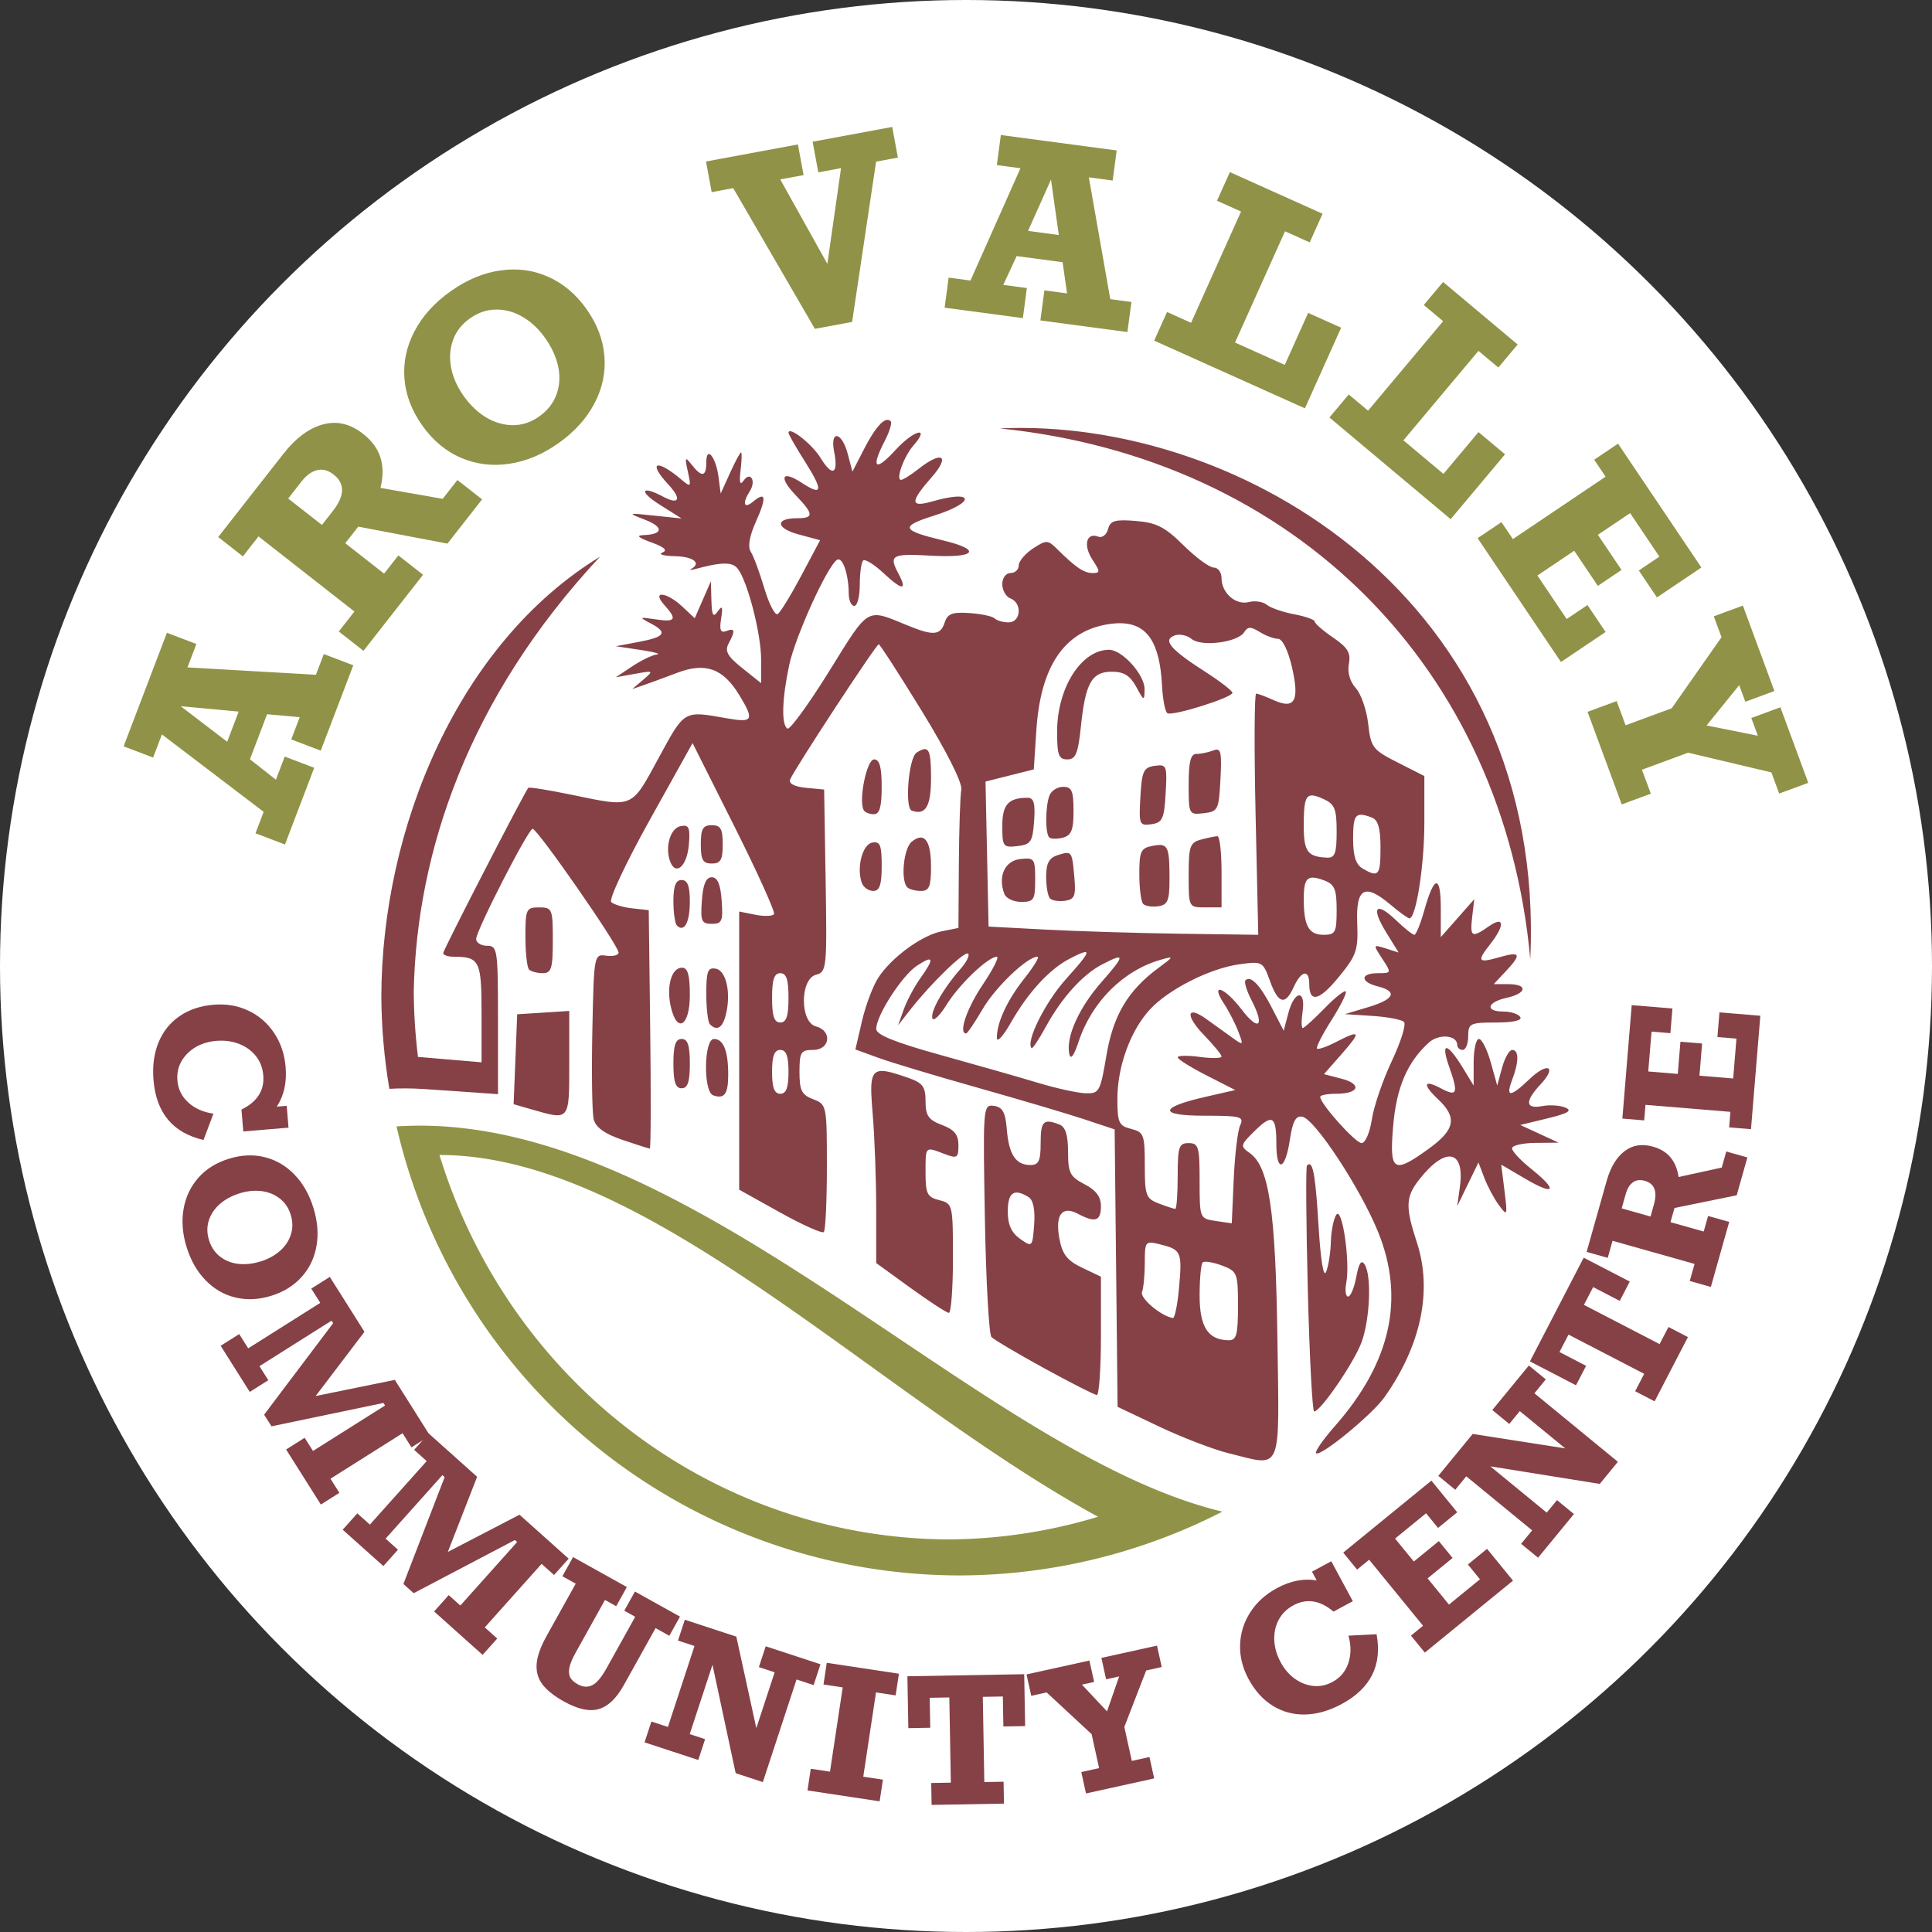 <?xml version="1.0" encoding="UTF-8" standalone="no"?>
<!-- Created with Inkscape (http://www.inkscape.org/) -->

<svg
   xmlns:dc="http://purl.org/dc/elements/1.1/"
   xmlns:cc="http://creativecommons.org/ns#"
   xmlns:rdf="http://www.w3.org/1999/02/22-rdf-syntax-ns#"
   xmlns:svg="http://www.w3.org/2000/svg"
   xmlns="http://www.w3.org/2000/svg"
   xmlns:sodipodi="http://sodipodi.sourceforge.net/DTD/sodipodi-0.dtd"
   xmlns:inkscape="http://www.inkscape.org/namespaces/inkscape"
   id="svg7908"
   version="1.1"
   inkscape:version="0.91+devel+osxmenu r12922"
   width="350"
   height="350"
   viewBox="0 0 350 350"
   sodipodi:docname="aro_valley_community_centre.svg">
  <rect x="0" y="0" width="350" height="350" fill="#333333" stroke="none"/>
  <defs
     id="defs7912" />
  <sodipodi:namedview
     pagecolor="#ffffff"
     bordercolor="#666666"
     borderopacity="1"
     objecttolerance="10"
     gridtolerance="10"
     guidetolerance="10"
     inkscape:pageopacity="0"
     inkscape:pageshadow="2"
     inkscape:window-width="1920"
     inkscape:window-height="1155"
     id="namedview7910"
     inkscape:document-units="px"
     showgrid="false"
     inkscape:snap-smooth-nodes="true"
     inkscape:snap-global="true"
     fit-margin-top="0"
     fit-margin-left="0"
     fit-margin-right="0"
     fit-margin-bottom="0"
     inkscape:zoom="1.6139712"
     inkscape:cx="100.11157"
     inkscape:cy="191.84051"
     inkscape:window-x="0"
     inkscape:window-y="38"
     inkscape:window-maximized="0"
     inkscape:current-layer="svg7908" />
  <circle
     style="opacity:1;fill:#ffffff;fill-opacity:1;stroke:none;stroke-width:6.939;stroke-linecap:round;stroke-linejoin:round;stroke-miterlimit:4;stroke-dasharray:none;stroke-opacity:1"
     id="path8239"
     cx="175"
     cy="175"
     r="175" />
  <g
     id="g8207"
     transform="matrix(0.993,0,0,0.993,15.742,23.378)"
     style="stroke-width:1.007">
    <g
       id="text7920"
       aria-label="ARO VALLEY"
       style="font-style:normal;font-weight:normal;font-size:40px;line-height:125%;font-family:sans-serif;letter-spacing:0.03px;word-spacing:0px;fill:#909247;fill-opacity:1;stroke:none;stroke-width:1.007px;stroke-linecap:butt;stroke-linejoin:miter;stroke-opacity:1"
       transform="rotate(180,158.387,157.743)">
      <path
         inkscape:connector-curvature="0"
         id="path7942"
         style="font-style:normal;font-variant:normal;font-weight:bold;font-stretch:normal;font-size:48px;font-family:Rockwell;-inkscape-font-specification:'Rockwell Bold';letter-spacing:0.03px;fill:#909247;fill-opacity:1;stroke-width:1.007px"
         d="m 298.425,217.271 -23.428,-1.351 -1.442,3.782 -5.379,-2.05 5.935,-15.568 5.379,2.05 -1.546,4.055 5.955,0.538 3.131,-8.215 -4.738,-3.731 -1.61,4.223 -5.379,-2.05 5.334,-13.993 5.379,2.05 -1.49,3.908 18.558,14.125 1.61,-4.223 5.379,2.05 -7.897,20.716 -5.379,-2.05 1.626,-4.265 z m 1.233,-7.086 -8.478,-6.48 -2.098,5.505 10.577,0.976 z" />
      <path
         inkscape:connector-curvature="0"
         id="path7944"
         style="letter-spacing:-4px;fill:#909247;fill-opacity:1;stroke-width:1.007px"
         d="m 266.404,259.892 q -2.427,-1.901 -3.185,-4.339 -0.772,-2.42 -0.005,-5.537 l -11.349,-1.993 -2.686,3.43 -4.502,-3.526 6.322,-8.073 16.273,3.097 2.369,-3.025 -7.088,-5.551 -2.603,3.324 -4.502,-3.526 10.867,-13.876 4.502,3.526 -2.851,3.641 17.499,13.704 2.851,-3.641 4.502,3.526 -11.845,15.125 q -3.443,4.397 -7.25,5.417 -3.802,1.051 -7.32,-1.703 z m 5.348,-7.445 q 1.513,1.185 3.026,0.809 1.514,-0.375 2.822,-2.046 l 2.452,-3.131 -6.156,-4.821 -1.983,2.533 q -3.292,4.203 -0.161,6.655 z" />
      <path
         inkscape:connector-curvature="0"
         id="path7946"
         style="font-style:normal;font-variant:normal;font-weight:bold;font-stretch:normal;font-size:48px;font-family:Rockwell;-inkscape-font-specification:'Rockwell Bold';letter-spacing:0.03px;fill:#909247;fill-opacity:1;stroke-width:1.007px"
         d="m 255.605,261.425 q 2.901,4.099 3.239,8.561 0.338,4.462 -1.834,8.605 -2.177,4.174 -6.616,7.315 -4.439,3.142 -9.063,3.782 -4.629,0.671 -8.72,-1.162 -4.109,-1.82 -6.984,-5.883 -2.914,-4.116 -3.264,-8.597 -0.368,-4.467 1.821,-8.623 2.172,-4.143 6.575,-7.259 4.313,-3.053 8.978,-3.749 4.647,-0.684 8.81,1.098 4.145,1.795 7.058,5.911 z m -22.436,15.934 q 1.736,2.452 4.049,3.823 2.326,1.389 4.863,1.367 2.531,0.008 4.804,-1.6 2.273,-1.609 3.107,-3.999 0.846,-2.372 0.328,-5.041 -0.524,-2.638 -2.259,-5.09 -1.824,-2.577 -4.194,-3.989 -2.375,-1.382 -4.893,-1.372 -2.506,0.027 -4.707,1.586 -2.273,1.609 -3.15,3.976 -0.882,2.397 -0.333,5.071 0.562,2.692 2.386,5.269 z" />
      <path
         inkscape:connector-curvature="0"
         id="path7948"
         style="font-style:normal;font-variant:normal;font-weight:bold;font-stretch:normal;font-size:48px;font-family:Rockwell;-inkscape-font-specification:'Rockwell Bold';letter-spacing:0.03px;fill:#909247;fill-opacity:1;stroke-width:1.007px"
         d="m 190.281,306.298 -8.594,-15.411 -2.496,17.468 4.148,-0.769 1.037,5.589 -14.518,2.693 -1.037,-5.589 3.973,-0.737 4.377,-29.244 6.79,-1.259 14.9,25.668 3.93,-0.729 1.037,5.589 -16.767,3.11 -1.037,-5.589 4.257,-0.79 z" />
      <path
         inkscape:connector-curvature="0"
         id="path7950"
         style="font-style:normal;font-variant:normal;font-weight:bold;font-stretch:normal;font-size:48px;font-family:Rockwell;-inkscape-font-specification:'Rockwell Bold';letter-spacing:0.03px;fill:#909247;fill-opacity:1;stroke-width:1.007px"
         d="m 133.984,306.676 -3.912,-22.223 -3.858,-0.514 0.73,-5.486 15.881,2.114 -0.73,5.486 -4.136,-0.551 0.813,5.692 8.38,1.116 2.445,-5.258 -4.308,-0.574 0.73,-5.486 14.273,1.9 -0.73,5.486 -3.986,-0.531 -9.118,20.488 4.308,0.574 -0.73,5.486 -21.131,-2.813 0.73,-5.486 4.351,0.579 z m 6.903,-0.411 4.192,-9.366 -5.615,-0.748 1.423,10.114 z" />
      <path
         inkscape:connector-curvature="0"
         id="path7952"
         style="font-style:normal;font-variant:normal;font-weight:bold;font-stretch:normal;font-size:48px;font-family:Rockwell;-inkscape-font-specification:'Rockwell Bold';letter-spacing:0.03px;fill:#909247;fill-opacity:1;stroke-width:1.007px"
         d="m 98.195,296.836 9.119,-20.298 -9.078,-4.078 -4.262,9.486 -6.018,-2.704 6.608,-14.709 27.5,12.354 -2.346,5.222 -4.386,-1.97 -9.119,20.298 4.386,1.97 -2.346,5.222 -16.912,-7.597 2.346,-5.222 4.508,2.025 z" />
      <path
         inkscape:connector-curvature="0"
         id="path7954"
         style="font-style:normal;font-variant:normal;font-weight:bold;font-stretch:normal;font-size:48px;font-family:Rockwell;-inkscape-font-specification:'Rockwell Bold';letter-spacing:0.03px;fill:#909247;fill-opacity:1;stroke-width:1.007px"
         d="m 62.902,275.02 13.691,-16.324 -7.301,-6.123 -6.398,7.629 -4.84,-4.059 9.921,-11.829 22.116,18.549 -3.523,4.2 -3.527,-2.958 -13.691,16.324 3.527,2.958 -3.523,4.2 -13.601,-11.407 3.523,-4.2 3.626,3.041 z" />
      <path
         inkscape:connector-curvature="0"
         id="path7956"
         style="font-style:normal;font-variant:normal;font-weight:bold;font-stretch:normal;font-size:48px;font-family:Rockwell;-inkscape-font-specification:'Rockwell Bold';letter-spacing:0.03px;fill:#909247;fill-opacity:1;stroke-width:1.007px"
         d="m 33.649,234.952 -3.757,2.528 5.343,7.939 5.882,-3.958 -4.313,-6.409 4.318,-2.906 4.313,6.409 6.715,-4.519 -5.343,-7.939 -3.791,2.551 -3.306,-4.913 8.143,-5.48 15.205,22.592 -4.352,2.929 -2.082,-3.094 -16.915,11.384 2.082,3.094 -4.352,2.929 -15.205,-22.592 8.109,-5.457 3.306,4.913 z" />
      <path
         inkscape:connector-curvature="0"
         id="path7958"
         style="font-style:normal;font-variant:normal;font-weight:bold;font-stretch:normal;font-size:48px;font-family:Rockwell;-inkscape-font-specification:'Rockwell Bold';letter-spacing:0.03px;fill:#909247;fill-opacity:1;stroke-width:1.007px"
         d="m 15.335,214.029 5.952,-7.353 -9.355,-1.87 1.193,3.233 -5.306,1.958 -5.085,-13.782 5.306,-1.958 1.422,3.855 15.197,3.599 8.414,-3.105 -1.613,-4.373 5.306,-1.958 6.232,16.891 -5.306,1.958 -1.629,-4.414 -8.414,3.105 -9.087,12.96 1.407,3.813 -5.306,1.958 -5.75,-15.585 5.306,-1.958 1.116,3.026 z" />
    </g>
    <g
       id="text7960"
       aria-label="COMMUNITY CENTRE"
       style="font-style:normal;font-weight:normal;font-size:40px;line-height:125%;font-family:sans-serif;letter-spacing:0px;word-spacing:0px;fill:#864146;fill-opacity:1;stroke:none;stroke-width:1.007px;stroke-linecap:butt;stroke-linejoin:miter;stroke-opacity:1">
      <path
         id="path7994"
         style="font-style:normal;font-variant:normal;font-weight:bold;font-stretch:normal;font-size:32px;font-family:Rockwell;-inkscape-font-specification:'Rockwell Bold';letter-spacing:4px;fill:#864146;fill-opacity:1;stroke-width:1.007px"
         d="m 34.646,178.349 1.806,-0.15 0.332,3.986 -8.253,0.687 -0.332,-3.986 q 4.322,-2.131 3.98,-6.242 -0.17,-2.04 -1.361,-3.54 -1.19,-1.485 -3.101,-2.219 -1.894,-0.72 -4.121,-0.535 -2.087,0.174 -3.762,1.144 -1.658,0.985 -2.577,2.566 -0.903,1.58 -0.741,3.527 0.2,2.398 1.997,4.02 1.814,1.636 4.574,2.018 l -1.811,4.807 q -8.377,-1.937 -9.125,-10.921 -0.321,-3.862 0.917,-6.881 1.24,-3.004 3.835,-4.788 2.595,-1.784 6.239,-2.087 3.441,-0.286 6.331,1.088 2.89,1.374 4.681,4.063 1.809,2.703 2.1,6.207 0.354,4.251 -1.608,7.236 z"
         inkscape:connector-curvature="0" />
      <path
         id="path7996"
         style="font-style:normal;font-variant:normal;font-weight:bold;font-stretch:normal;font-size:32px;font-family:Rockwell;-inkscape-font-specification:'Rockwell Bold';letter-spacing:4px;fill:#864146;fill-opacity:1;stroke-width:1.007px"
         d="m 25.876,187.862 q 3.417,-1.063 6.515,-0.308 3.098,0.754 5.427,3.139 2.349,2.395 3.5,6.095 1.151,3.7 0.566,6.975 -0.565,3.285 -2.709,5.653 -2.139,2.383 -5.525,3.437 -3.432,1.067 -6.545,0.318 -3.109,-0.735 -5.442,-3.134 -2.329,-2.385 -3.471,-6.055 -1.118,-3.596 -0.562,-6.91 0.561,-3.3 2.685,-5.728 2.129,-2.413 5.561,-3.481 z m 5.854,18.715 q 2.044,-0.636 3.483,-1.902 1.454,-1.27 1.998,-2.994 0.563,-1.713 -0.026,-3.608 -0.589,-1.895 -2.025,-2.986 -1.421,-1.096 -3.344,-1.333 -1.903,-0.226 -3.947,0.41 -2.148,0.668 -3.628,1.963 -1.46,1.305 -2.008,3.014 -0.534,1.704 0.037,3.539 0.589,1.895 2,3.011 1.43,1.126 3.363,1.343 1.948,0.212 4.096,-0.456 z"
         inkscape:connector-curvature="0" />
      <path
         id="path7998"
         style="font-style:normal;font-variant:normal;font-weight:bold;font-stretch:normal;font-size:32px;font-family:Rockwell;-inkscape-font-specification:'Rockwell Bold';letter-spacing:4px;fill:#864146;fill-opacity:1;stroke-width:1.007px"
         d="m 56.176,228.198 6.421,10.175 -3.383,2.135 -1.626,-2.577 -13.148,8.297 1.626,2.577 -3.383,2.135 -6.338,-10.042 3.383,-2.135 1.518,2.405 13.148,-8.297 -0.292,-0.462 -20.425,4.261 -1.343,-2.127 12.586,-16.682 -0.292,-0.462 -13.148,8.297 1.618,2.563 -3.383,2.135 -5.312,-8.417 3.383,-2.135 1.643,2.603 13.148,-8.297 -1.643,-2.603 3.383,-2.135 6.321,10.016 -8.903,11.716 14.44,-2.942 z"
         inkscape:connector-curvature="0" />
      <path
         id="path8000"
         style="font-style:normal;font-variant:normal;font-weight:bold;font-stretch:normal;font-size:32px;font-family:Rockwell;-inkscape-font-specification:'Rockwell Bold';letter-spacing:4px;fill:#864146;fill-opacity:1;stroke-width:1.007px"
         d="m 78.926,252.795 8.967,8.022 -2.667,2.981 -2.271,-2.032 -10.366,11.587 2.271,2.032 -2.667,2.981 -8.85,-7.918 2.667,-2.981 2.119,1.896 10.366,-11.587 -0.408,-0.365 -18.471,9.702 -1.875,-1.677 7.525,-19.495 -0.408,-0.365 -10.366,11.587 2.259,2.021 -2.667,2.981 -7.418,-6.636 2.667,-2.981 2.294,2.052 10.366,-11.587 -2.294,-2.052 2.667,-2.981 8.827,7.897 -5.346,13.709 13.078,-6.791 z"
         inkscape:connector-curvature="0" />
      <path
         id="path8002"
         style="font-style:normal;font-variant:normal;font-weight:bold;font-stretch:normal;font-size:32px;font-family:Rockwell;-inkscape-font-specification:'Rockwell Bold';letter-spacing:4px;fill:#864146;fill-opacity:1;stroke-width:1.007px"
         d="m 94.517,268.349 -5.352,9.61 q -0.95,1.706 -1.153,2.809 -0.182,1.097 0.194,1.771 0.383,0.661 1.312,1.177 1.42,0.791 2.642,0.201 1.244,-0.595 2.612,-3.052 l 5.261,-9.447 -1.993,-1.11 1.946,-3.495 8.218,4.576 -1.946,3.495 -2.512,-1.399 -5.808,10.429 q -2.007,3.604 -4.565,4.343 -2.537,0.733 -6.345,-1.387 -2.717,-1.513 -3.938,-3.141 -1.208,-1.621 -1.036,-3.76 0.186,-2.132 1.835,-5.094 l 5.291,-9.501 -2.43,-1.353 1.946,-3.495 9.815,5.466 -1.946,3.495 -2.048,-1.14 z"
         inkscape:connector-curvature="0" />
      <path
         id="path8004"
         style="font-style:normal;font-variant:normal;font-weight:bold;font-stretch:normal;font-size:32px;font-family:Rockwell;-inkscape-font-specification:'Rockwell Bold';letter-spacing:4px;fill:#864146;fill-opacity:1;stroke-width:1.007px"
         d="m 125.471,281.547 -2.88,-0.946 1.248,-3.8 9.991,3.281 -1.248,3.8 -3.117,-1.024 -6.147,18.72 -4.958,-1.628 -4.229,-19.775 -4.153,12.648 2.806,0.921 -1.248,3.8 -9.798,-3.217 1.248,-3.8 3.014,0.99 4.851,-14.771 -3.014,-0.99 1.248,-3.8 9.397,3.086 3.647,16.69 3.344,-10.184 z"
         inkscape:connector-curvature="0" />
      <path
         id="path8006"
         style="font-style:normal;font-variant:normal;font-weight:bold;font-stretch:normal;font-size:32px;font-family:Rockwell;-inkscape-font-specification:'Rockwell Bold';letter-spacing:4px;fill:#864146;fill-opacity:1;stroke-width:1.007px"
         d="m 143.961,285.218 -2.322,15.373 3.584,0.541 -0.597,3.955 -13.163,-1.988 0.597,-3.955 3.507,0.53 2.322,-15.373 -3.507,-0.53 0.597,-3.955 13.163,1.988 -0.597,3.955 -3.584,-0.541 z"
         inkscape:connector-curvature="0" />
      <path
         id="path8008"
         style="font-style:normal;font-variant:normal;font-weight:bold;font-stretch:normal;font-size:32px;font-family:Rockwell;-inkscape-font-specification:'Rockwell Bold';letter-spacing:4px;fill:#864146;fill-opacity:1;stroke-width:1.007px"
         d="m 167.2,291.428 -0.097,-5.468 -3.656,0.065 0.275,15.544 3.515,-0.062 0.071,3.999 -13.201,0.234 -0.071,-3.999 3.578,-0.063 -0.275,-15.544 -3.578,0.063 0.097,5.468 -3.999,0.071 -0.168,-9.467 21.309,-0.377 0.168,9.467 -3.968,0.07 z"
         inkscape:connector-curvature="0" />
      <path
         id="path8010"
         style="font-style:normal;font-variant:normal;font-weight:bold;font-stretch:normal;font-size:32px;font-family:Rockwell;-inkscape-font-specification:'Rockwell Bold';letter-spacing:4px;fill:#864146;fill-opacity:1;stroke-width:1.007px"
         d="m 181.53,283.796 4.58,4.878 2.211,-6.375 -2.38,0.525 -0.861,-3.906 10.147,-2.237 0.861,3.906 -2.838,0.626 -3.985,10.303 1.366,6.195 3.22,-0.71 0.861,3.906 -12.436,2.742 -0.861,-3.906 3.25,-0.717 -1.366,-6.195 -8.207,-7.615 -2.808,0.619 -0.861,-3.906 11.474,-2.53 0.861,3.906 -2.228,0.491 z"
         inkscape:connector-curvature="0" />
      <path
         id="path8012"
         style="font-style:normal;font-variant:normal;font-weight:bold;font-stretch:normal;font-size:32px;font-family:Rockwell;-inkscape-font-specification:'Rockwell Bold';letter-spacing:4px;fill:#864146;fill-opacity:1;stroke-width:1.007px"
         d="m 224.359,264.779 -0.86,-1.595 3.521,-1.899 3.931,7.289 -3.521,1.899 q -3.683,-3.109 -7.313,-1.15 -1.802,0.972 -2.7,2.663 -0.885,1.684 -0.793,3.73 0.098,2.024 1.159,3.991 0.994,1.843 2.554,2.99 1.566,1.126 3.383,1.335 1.81,0.196 3.529,-0.732 2.118,-1.142 2.886,-3.438 0.774,-2.317 0.02,-4.999 l 5.13,-0.264 q 1.577,8.452 -6.358,12.732 -3.41,1.84 -6.673,1.913 -3.249,0.066 -5.922,-1.599 -2.673,-1.665 -4.409,-4.883 -1.639,-3.039 -1.536,-6.237 0.104,-3.198 1.851,-5.916 1.754,-2.739 4.848,-4.408 3.754,-2.025 7.276,-1.421 z"
         inkscape:connector-curvature="0" />
      <path
         id="path8014"
         style="font-style:normal;font-variant:normal;font-weight:bold;font-stretch:normal;font-size:32px;font-family:Rockwell;-inkscape-font-specification:'Rockwell Bold';letter-spacing:4px;fill:#864146;fill-opacity:1;stroke-width:1.007px"
         d="m 246.498,255.209 -2.184,-2.675 -5.653,4.614 3.419,4.188 4.563,-3.725 2.51,3.075 -4.563,3.725 3.903,4.781 5.653,-4.614 -2.203,-2.699 3.498,-2.855 4.733,5.798 -16.087,13.131 -2.529,-3.099 2.203,-1.798 -9.831,-12.044 -2.203,1.798 -2.529,-3.099 16.087,-13.131 4.713,5.774 -3.498,2.855 z"
         inkscape:connector-curvature="0" />
      <path
         id="path8016"
         style="font-style:normal;font-variant:normal;font-weight:bold;font-stretch:normal;font-size:32px;font-family:Rockwell;-inkscape-font-specification:'Rockwell Bold';letter-spacing:4px;fill:#864146;fill-opacity:1;stroke-width:1.007px"
         d="m 261.414,233.894 -1.923,2.343 -3.092,-2.537 6.67,-8.129 3.092,2.537 -2.081,2.537 15.232,12.498 -3.31,4.034 -19.967,-3.206 10.291,8.445 1.873,-2.283 3.092,2.537 -6.542,7.972 -3.092,-2.537 2.012,-2.452 -12.019,-9.862 -2.012,2.452 -3.092,-2.537 6.274,-7.646 16.879,2.633 -8.286,-6.799 z"
         inkscape:connector-curvature="0" />
      <path
         id="path8018"
         style="font-style:normal;font-variant:normal;font-weight:bold;font-stretch:normal;font-size:32px;font-family:Rockwell;-inkscape-font-specification:'Rockwell Bold';letter-spacing:4px;fill:#864146;fill-opacity:1;stroke-width:1.007px"
         d="m 279.651,213.786 -4.855,-2.517 -1.682,3.246 13.803,7.154 1.618,-3.121 3.551,1.841 -6.076,11.722 -3.551,-1.841 1.647,-3.177 -13.803,-7.154 -1.647,3.177 4.855,2.517 -1.841,3.551 -8.407,-4.357 9.807,-18.922 8.407,4.357 -1.826,3.524 z"
         inkscape:connector-curvature="0" />
      <path
         id="path8020"
         style="font-style:normal;font-variant:normal;font-weight:bold;font-stretch:normal;font-size:32px;font-family:Rockwell;-inkscape-font-specification:'Rockwell Bold';letter-spacing:4px;fill:#864146;fill-opacity:1;stroke-width:1.007px"
         d="m 285.696,185.644 q 2.075,0.585 3.213,1.962 1.142,1.361 1.474,3.581 l 7.873,-1.724 0.827,-2.932 3.85,1.086 -1.947,6.903 -11.352,2.318 -0.73,2.587 6.06,1.709 0.802,-2.842 3.85,1.086 -3.347,11.865 -3.85,-1.086 0.878,-3.113 -14.963,-4.22 -0.878,3.113 -3.85,-1.086 3.648,-12.933 q 1.06,-3.76 3.252,-5.43 2.181,-1.69 5.189,-0.842 z m -1.483,6.238 q -1.293,-0.365 -2.173,0.28 -0.88,0.645 -1.283,2.073 l -0.755,2.677 5.263,1.485 0.611,-2.166 q 1.014,-3.594 -1.663,-4.349 z"
         inkscape:connector-curvature="0" />
      <path
         id="path8022"
         style="font-style:normal;font-variant:normal;font-weight:bold;font-stretch:normal;font-size:32px;font-family:Rockwell;-inkscape-font-specification:'Rockwell Bold';letter-spacing:4px;fill:#864146;fill-opacity:1;stroke-width:1.007px"
         d="m 288.887,164.946 -3.441,-0.284 -0.599,7.272 5.388,0.444 0.484,-5.871 3.955,0.326 -0.484,5.871 6.151,0.507 0.599,-7.272 -3.473,-0.286 0.371,-4.5 7.459,0.615 -1.706,20.695 -3.986,-0.329 0.234,-2.834 -15.494,-1.277 -0.234,2.834 -3.986,-0.329 1.706,-20.695 7.428,0.612 -0.371,4.5 z"
         inkscape:connector-curvature="0" />
    </g>
    <path
       sodipodi:nodetypes="scccssssssscccssssssscscccsssssscccssssssscsccsssscccccssscccsccccccssssscssscccssssssscsssccscccsccccccssssssccccsssccsscccscccccssssssssscssscccccscccsssccccsssscscccscccssssssssssssssccsssccccsssscccsssccscssssscccscscssscccssssssssssscccsscccssssssssssssssssssccsssscsssssssssssssssssssssssssssssssssssssssssscsssscsssssssssccccccccccssssssssssccsscccsssscssssscsssscsscsssssscssssssssssssssssssccssccssscscsscsssccssscssssscssssssssccsssscssssssssssssscsssscssssscsssssssscssssscccsssssssssscssssssssssssssssssccccccscssssssssssssssssscscssssssssscssscsccssssssssscccsscsssssscsscssssssssscssscsscssc"
       inkscape:connector-curvature="0"
       id="path8030"
       d="m 146.025,53.057 c -0.998,0.049 -2.458,1.863 -4.209,5.262 L 139.662,62.5 138.803,59.25 c -1.08,-4.081 -3.285,-4.408 -2.477,-0.367 0.814,4.071 -0.338,4.628 -2.436,1.178 C 132.323,57.482 128,54.084 128,55.43 c 0,0.275 1.345,2.621 2.988,5.213 3.389,5.343 3.244,6.393 -0.543,3.912 -3.666,-2.402 -4.323,-1.081 -1.123,2.26 C 132.629,70.266 132.67,71 129.559,71 c -4.058,0 -3.876,1.836 0.293,2.959 l 3.91,1.055 -3.434,6.467 c -1.889,3.557 -3.827,6.709 -4.307,7.006 -0.48,0.297 -1.576,-1.828 -2.438,-4.723 -0.861,-2.895 -1.972,-5.886 -2.467,-6.646 -0.582,-0.894 -0.253,-2.831 0.932,-5.477 2.001,-4.469 1.836,-5.62 -0.525,-3.66 -1.686,1.399 -2.004,0.326 -0.574,-1.934 1.19,-1.88 0.101,-3.691 -1.145,-1.904 -0.654,0.938 -0.824,0.354 -0.549,-1.893 0.219,-1.788 0.256,-3.25 0.084,-3.25 -0.172,0 -1.079,1.688 -2.014,3.75 l -1.699,3.75 -0.391,-3 C 114.754,59.795 113,57.678 113,60.801 c 0,2.655 -0.813,2.792 -2.654,0.449 -1.227,-1.561 -1.304,-1.427 -0.711,1.25 0.635,2.863 0.578,2.927 -1.234,1.402 -4.545,-3.823 -6.141,-3.147 -2.301,0.975 2.445,2.625 1.959,3.758 -0.947,2.203 -4.031,-2.157 -4.549,-1.006 -0.652,1.449 l 4,2.52 -5,-0.525 c -4.913,-0.517 -4.942,-0.504 -1.691,0.75 3.453,1.332 3.346,2.672 -0.225,2.803 -1.459,0.053 -1.039,0.453 1.406,1.336 2.373,0.856 3.013,1.448 2,1.846 -0.82,0.322 0.197,0.621 2.26,0.664 3.394,0.071 4.92,1.256 3,2.33 -0.412,0.231 -0.075,0.237 0.75,0.014 4.766,-1.29 6.711,-1.315 7.703,-0.102 C 120.486,82.346 123,92.034 123,96.725 l 0,4.361 -3.432,-2.738 c -2.701,-2.155 -3.233,-3.107 -2.5,-4.477 1.272,-2.377 1.171,-2.9 -0.441,-2.281 -1.02,0.391 -1.257,-0.195 -0.922,-2.281 0.351,-2.187 0.217,-2.477 -0.611,-1.309 -0.838,1.183 -1.084,0.759 -1.16,-2 l -0.098,-3.5 -1.471,3.375 -1.473,3.373 -2.26,-2.123 c -2.888,-2.713 -5.704,-2.968 -3.287,-0.297 2.393,2.644 2.064,3.186 -1.596,2.623 -2.988,-0.459 -3.069,-0.405 -1,0.678 3.264,1.708 2.793,2.513 -2,3.422 l -4.25,0.805 4.5,0.672 c 2.475,0.37 3.825,0.742 3,0.828 -0.825,0.086 -2.85,1.058 -4.5,2.158 l -3,2.002 3.5,-0.629 c 3.39,-0.61 3.437,-0.577 1.5,1.072 l -2,1.705 2,-0.686 c 1.1,-0.376 3.883,-1.398 6.184,-2.271 5.155,-1.957 8.364,-0.816 11.314,4.023 2.818,4.622 2.554,5.122 -2.248,4.271 -7.939,-1.407 -7.66,-1.568 -12.449,7.248 -5.047,9.289 -4.489,9.054 -15.947,6.688 -4.159,-0.859 -7.682,-1.422 -7.826,-1.25 C 79.781,121.075 65,149.778 65,150.34 65,150.703 65.863,151 66.918,151 71.63,151 72,151.745 72,161.238 l 0,9.023 c -4.395,1.957 -3.955,3.943 0.061,5.603 L 75,176.072 75,162.535 C 75,149.666 74.901,149 73,149 c -1.1,0 -1.993,-0.562 -1.984,-1.25 0.02,-1.55 9.398,-19.865 10.287,-20.088 C 82.066,127.471 97,148.953 97,150.242 c 0,0.485 -1.012,0.742 -2.25,0.57 -2.23,-0.31 -2.252,-0.186 -2.537,13.688 -0.158,7.7 -0.049,14.969 0.244,16.154 0.366,1.479 2.002,2.655 5.217,3.75 2.576,0.878 4.836,1.596 5.023,1.596 0.188,0 0.22,-9.787 0.072,-21.75 L 102.5,142.5 l -3,-0.326 c -1.65,-0.18 -3.382,-0.697 -3.848,-1.148 -0.466,-0.451 2.683,-7.162 6.998,-14.914 l 7.846,-14.094 7.645,15.24 c 4.204,8.383 7.45,15.565 7.213,15.959 -0.237,0.394 -1.764,0.451 -3.393,0.125 L 119,142.75 l 0,25.375 0,25.375 7.439,4.143 c 4.092,2.279 7.692,3.892 8,3.584 C 134.748,200.918 135,195.556 135,189.309 135,178.113 134.964,177.937 132.5,177 c -2.095,-0.797 -2.5,-1.602 -2.5,-4.975 0,-3.626 0.247,-4.025 2.5,-4.025 3.105,0 3.513,-3.501 0.5,-4.289 -2.94,-0.769 -2.92,-8.658 0.023,-9.428 1.943,-0.508 2.013,-1.189 1.75,-17.156 L 134.5,120.5 l -3.33,-0.32 c -2.075,-0.199 -3.158,-0.767 -2.873,-1.51 C 128.96,116.943 143.988,94 144.457,94 c 0.217,0 3.779,5.517 7.916,12.26 4.528,7.381 7.373,13.052 7.15,14.25 -0.204,1.095 -0.405,7.221 -0.447,13.615 L 159,145.75 l -3.047,0.609 c -3.646,0.729 -9.13,4.738 -11.566,8.453 -0.97,1.478 -2.308,5.029 -2.975,7.893 l -1.211,5.207 4.148,1.516 c 2.282,0.834 10.45,3.293 18.15,5.465 7.7,2.171 16.475,4.771 19.5,5.777 l 5.5,1.83 0.268,25.307 0.268,25.309 7.611,3.615 c 4.186,1.988 9.916,4.182 12.732,4.875 9.825,2.419 9.166,3.999 8.811,-21.105 -0.329,-23.275 -1.522,-31.214 -5.062,-33.703 -1.754,-1.233 -1.71,-1.429 0.898,-3.996 3.251,-3.198 3.975,-2.768 3.975,2.365 0,5.298 1.626,4.817 2.457,-0.727 0.516,-3.444 1.078,-4.484 2.293,-4.25 2.283,0.44 10.587,13.076 13.807,21.008 4.934,12.156 2.336,23.828 -7.895,35.451 -2.149,2.442 -3.688,4.66 -3.418,4.93 0.744,0.744 10.247,-7.05 12.508,-10.258 6.671,-9.466 8.751,-19.433 5.883,-28.201 -2.131,-6.514 -2.062,-8.305 0.443,-11.49 4.793,-6.094 8.347,-5.436 7.402,1.371 l -0.484,3.5 1.938,-3.984 1.938,-3.984 1.078,2.834 c 0.593,1.559 1.796,3.802 2.674,4.984 1.519,2.047 1.566,1.921 1,-2.633 l -0.594,-4.783 4.484,2.627 c 5.341,3.13 5.905,2.071 0.986,-1.854 -1.925,-1.536 -3.5,-3.223 -3.5,-3.75 0,-0.527 1.913,-0.975 4.25,-0.996 l 4.25,-0.039 -3.5,-1.617 -3.5,-1.615 5,-1.211 c 3.721,-0.901 4.549,-1.403 3.234,-1.959 -0.972,-0.411 -2.884,-0.533 -4.25,-0.271 -3.06,0.585 -3.178,-0.881 -0.314,-3.93 3.113,-3.313 1.355,-4.196 -1.984,-0.996 -3.506,3.358 -4.407,3.392 -3.16,0.113 1.243,-3.27 1.245,-5.436 0.004,-5.436 -0.534,0 -1.368,1.462 -1.854,3.25 l -0.883,3.25 -1.186,-4.25 c -0.652,-2.337 -1.618,-4.25 -2.146,-4.25 -0.529,0 -0.963,1.913 -0.965,4.25 l -0.004,4.25 -1.914,-3.141 c -2.94,-4.821 -4.195,-4.942 -2.537,-0.244 1.71,4.848 1.456,5.489 -1.541,3.885 -3.142,-1.682 -3.383,-0.708 -0.496,2.004 3.525,3.312 3.116,5.535 -1.654,8.99 -6.506,4.713 -7.244,4.257 -6.549,-4.037 0.593,-7.074 2.575,-11.725 6.521,-15.297 1.839,-1.665 5.178,-1.376 5.178,0.447 0,0.491 0.45,0.893 1,0.893 0.55,0 1,-1.125 1,-2.5 0,-2.337 0.329,-2.5 5.059,-2.5 3.118,0 4.822,-0.384 4.441,-1 -0.34,-0.55 -1.716,-1 -3.059,-1 -3.427,0 -3.046,-1.708 0.559,-2.5 3.722,-0.817 3.941,-2.5 0.326,-2.5 l -2.674,0 2.174,-2.314 c 2.955,-3.145 2.738,-3.708 -1.01,-2.633 -4.05,1.162 -4.306,0.839 -1.83,-2.309 2.741,-3.485 2.627,-5.287 -0.209,-3.301 -3.124,2.188 -3.481,1.989 -3.051,-1.693 l 0.379,-3.25 -3.053,3.463 -3.053,3.461 0,-5.271 c 0,-6.179 -1.209,-6.048 -2.992,0.322 -0.697,2.489 -1.523,4.525 -1.834,4.525 -0.311,0 -1.823,-1.205 -3.359,-2.678 -3.685,-3.531 -4.616,-2.356 -1.775,2.24 l 2.268,3.67 -2.354,-0.748 c -2.335,-0.741 -2.341,-0.725 -0.631,1.885 1.705,2.602 1.696,2.631 -0.799,2.631 -3.251,0 -3.267,1.596 -0.023,2.41 3.701,0.929 3.045,2.349 -1.75,3.789 l -4.25,1.275 5,0.322 c 2.75,0.177 5.353,0.671 5.785,1.098 0.432,0.426 -0.564,3.633 -2.215,7.123 -1.651,3.491 -3.294,8.289 -3.65,10.664 C 234.064,183.057 233.225,185 232.555,185 231.427,185 225,177.819 225,176.559 225,176.251 226.324,176 227.941,176 c 4.146,0 4.749,-1.765 0.939,-2.752 l -3.191,-0.826 3.26,-3.711 c 3.602,-4.103 3.415,-4.467 -1.092,-2.137 -1.674,0.866 -3.222,1.395 -3.439,1.178 -0.218,-0.218 0.973,-2.553 2.645,-5.189 1.672,-2.636 2.84,-4.994 2.596,-5.238 -0.245,-0.245 -2.001,1.157 -3.902,3.115 -1.902,1.958 -3.672,3.561 -3.934,3.561 -0.262,0 -0.277,-1.35 -0.035,-3 0.598,-4.076 -1.499,-3.874 -2.59,0.25 l -0.859,3.25 -2.154,-4.182 c -2.155,-4.183 -3.871,-5.965 -4.824,-5.012 -0.279,0.279 0.228,1.93 1.127,3.668 2.451,4.74 1.314,5.764 -1.828,1.645 -3.114,-4.082 -5.794,-5.001 -3.246,-1.113 0.903,1.378 2.094,3.691 2.645,5.141 0.988,2.6 0.971,2.614 -1.277,0.988 -1.253,-0.906 -3.306,-2.382 -4.561,-3.277 -3.626,-2.589 -3.89,-0.645 -0.4,2.955 1.75,1.805 3.182,3.557 3.182,3.891 0,0.334 -1.8,0.365 -4,0.07 -2.2,-0.295 -4,-0.26 -4,0.078 0,0.338 2.362,1.819 5.25,3.291 l 5.25,2.678 -5.324,1.213 c -8.654,1.972 -8.77,3.467 -0.27,3.467 6.604,0 7.23,0.168 6.49,1.75 -0.45,0.963 -0.98,5.38 -1.176,9.816 l -0.357,8.066 -2.932,-0.43 C 203.015,198.775 203,198.738 203,191.887 203,185.667 202.806,185 201,185 c -1.778,0 -2,0.667 -2,6 0,3.3 -0.196,6 -0.436,6 -0.239,0 -1.589,-0.438 -3,-0.975 C 193.204,195.128 193,194.57 193,189.043 c 0,-5.572 -0.18,-6.051 -2.5,-6.633 -2.239,-0.562 -2.5,-1.136 -2.5,-5.498 0,-5.871 2.367,-12.393 5.9,-16.256 3.376,-3.692 10.988,-7.542 16.367,-8.279 4.162,-0.57 4.284,-0.504 5.559,3.02 1.531,4.235 2.784,4.552 4.355,1.104 1.358,-2.98 2.818,-3.269 2.818,-0.559 0,3.551 1.809,3.127 5.408,-1.266 3.21,-3.917 3.541,-4.88 3.344,-9.75 -0.262,-6.473 1.343,-7.4 6.01,-3.473 1.665,1.401 3.246,2.547 3.514,2.547 C 242.489,144 244,134.335 244,126.574 l 0,-8.541 -4.863,-2.465 c -4.57,-2.316 -4.896,-2.741 -5.383,-7.057 -0.285,-2.526 -1.302,-5.459 -2.26,-6.518 -1.071,-1.184 -1.556,-2.889 -1.262,-4.43 0.381,-1.992 -0.207,-2.972 -2.869,-4.785 -1.842,-1.254 -3.353,-2.567 -3.357,-2.918 -0.004,-0.351 -1.693,-0.954 -3.756,-1.34 -2.062,-0.385 -4.31,-1.163 -4.994,-1.729 -0.685,-0.566 -2.155,-0.791 -3.268,-0.5 C 209.596,86.919 207,84.647 207,81.928 207,80.867 206.362,80 205.58,80 c -0.781,0 -3.268,-1.829 -5.525,-4.064 -3.372,-3.338 -4.923,-4.129 -8.689,-4.436 -3.818,-0.311 -4.667,-0.061 -5.074,1.494 -0.269,1.027 -1.074,1.644 -1.789,1.369 -2.165,-0.831 -2.776,1.57 -1.064,4.182 1.448,2.21 1.451,2.455 0.043,2.455 -1.581,0 -3.05,-0.989 -6.434,-4.336 -1.758,-1.739 -1.992,-1.746 -4.451,-0.135 C 171.168,77.465 170,78.853 170,79.615 170,80.377 169.325,81 168.5,81 c -0.841,0 -1.5,0.892 -1.5,2.031 0,1.117 0.675,2.291 1.5,2.607 C 170.675,86.473 170.405,90 168.166,90 c -1.008,0 -2.157,-0.323 -2.553,-0.719 -0.396,-0.396 -2.468,-0.837 -4.605,-0.98 -3.126,-0.209 -4.008,0.126 -4.514,1.719 -0.743,2.34 -2.074,2.461 -6.621,0.6 -7.815,-3.199 -7.031,-3.648 -14.451,8.289 -3.749,6.032 -7.178,10.744 -7.619,10.471 -1.128,-0.697 -0.999,-5.362 0.322,-11.58 1.113,-5.237 6.972,-18.123 8.736,-19.213 0.995,-0.615 2.103,2.6 2.125,6.164 0.008,1.238 0.464,2.25 1.014,2.25 0.55,0 1,-1.726 1,-3.834 0,-2.108 0.276,-4.109 0.613,-4.445 0.337,-0.337 2.007,0.693 3.713,2.287 3.417,3.193 4.414,3.246 2.754,0.145 -1.835,-3.43 -1.301,-3.73 5.92,-3.322 8.171,0.462 9.399,-1.055 2.242,-2.771 -7.658,-1.837 -7.95,-2.562 -1.801,-4.496 7.76,-2.441 7.579,-4.863 -0.197,-2.633 -4.08,1.17 -4.114,0.131 -0.141,-4.395 3.465,-3.946 1.94,-4.931 -2.377,-1.535 -1.398,1.1 -2.838,2 -3.201,2 -1.018,0 0.527,-4.29 2.254,-6.256 3.19,-3.633 0.108,-2.872 -3.26,0.805 -3.729,4.071 -4.554,3.353 -1.945,-1.691 0.866,-1.674 1.345,-3.272 1.066,-3.551 -0.179,-0.179 -0.385,-0.261 -0.615,-0.25 z m 42.506,37.1 c 4.923,0.044 7.206,3.538 7.609,11.338 0.132,2.543 0.572,4.829 0.979,5.08 0.931,0.576 11.849,-2.847 11.867,-3.721 0.008,-0.355 -2.202,-2.067 -4.91,-3.805 -6.398,-4.105 -7.855,-5.812 -5.676,-6.648 0.894,-0.343 2.298,-0.066 3.121,0.617 1.804,1.497 8.448,0.646 9.617,-1.232 0.644,-1.034 1.195,-1.04 2.816,-0.035 1.109,0.688 2.621,1.25 3.359,1.25 0.796,0 1.828,2.108 2.537,5.178 1.421,6.155 0.515,7.767 -3.371,5.996 C 215.065,103.529 213.64,103 213.314,103 c -0.325,0 -0.372,9.9 -0.104,22 l 0.488,22 -14.1,-0.195 C 191.845,146.697 180.775,146.36 175,146.055 L 164.5,145.5 l -0.279,-13.229 -0.279,-13.229 4.404,-1.107 4.402,-1.109 0.469,-7.164 c 0.759,-11.623 5.081,-18.025 13.041,-19.316 0.813,-0.132 1.57,-0.196 2.273,-0.189 z M 186.48,95 C 181.408,95 177,101.957 177,109.961 c 0,4.244 0.293,5.039 1.857,5.039 1.536,0 1.968,-1.049 2.49,-6.047 0.828,-7.925 1.981,-9.953 5.656,-9.953 2.171,0 3.319,0.714 4.424,2.75 1.43,2.636 1.493,2.656 1.531,0.455 C 193.005,99.582 188.886,95 186.48,95 Z m -33.521,18.129 c -0.384,-0.049 -0.901,0.188 -1.594,0.637 -1.454,0.941 -2.211,10.112 -0.873,10.584 2.529,0.891 3.508,-0.77 3.508,-5.957 0,-3.664 -0.197,-5.155 -1.041,-5.264 z m 52.988,0.104 c -0.14,0.023 -0.297,0.073 -0.475,0.141 C 204.573,113.718 203.198,114 202.418,114 201.364,114 201,115.428 201,119.566 c 0,5.482 0.042,5.562 2.75,5.25 2.611,-0.3 2.764,-0.612 3.053,-6.193 0.231,-4.462 0.125,-5.553 -0.855,-5.391 z M 143.605,115 c -1.331,0 -2.855,7.457 -1.891,9.25 0.222,0.412 1.051,0.75 1.844,0.75 1.063,0 1.441,-1.313 1.441,-5 0,-3.61 -0.387,-5 -1.395,-5 z m 51.926,1.092 c -0.212,0.013 -0.453,0.043 -0.727,0.082 -2.031,0.288 -2.341,0.96 -2.609,5.652 -0.29,5.061 -0.19,5.31 2,5 2.031,-0.288 2.341,-0.96 2.609,-5.652 0.254,-4.428 0.209,-5.173 -1.273,-5.082 z M 178.107,120 c -1.041,0 -2.166,0.712 -2.5,1.582 -0.761,1.983 -0.792,6.899 -0.049,7.643 0.307,0.307 1.432,0.33 2.5,0.051 C 179.609,128.87 180,127.882 180,124.383 180,120.749 179.677,120 178.107,120 Z m 45.264,1.576 c 0.526,-0.044 1.246,0.203 2.229,0.65 2.052,0.935 2.4,1.796 2.4,5.934 0,3.972 -0.314,4.826 -1.75,4.762 -3.575,-0.161 -4.25,-1.088 -4.25,-5.838 0,-3.901 0.215,-5.411 1.371,-5.508 z M 171.639,122 C 168.108,122 167,123.237 167,127.174 c 0,3.729 0.16,3.941 2.75,3.643 2.461,-0.283 2.781,-0.763 3.057,-4.566 0.233,-3.219 -0.05,-4.25 -1.168,-4.25 z m 60.678,3.1 c 0.499,-0.039 1.178,0.154 2.102,0.508 1.144,0.439 1.582,1.961 1.582,5.5 0,5.096 -0.347,5.503 -3.25,3.812 -1.252,-0.729 -1.75,-2.285 -1.75,-5.469 0,-3.063 0.219,-4.267 1.316,-4.352 z M 114,127 c -1.619,0 -2,0.667 -2,3.5 0,2.833 0.381,3.5 2,3.5 1.619,0 2,-0.667 2,-3.5 0,-2.833 -0.381,-3.5 -2,-3.5 z m -5.168,0.107 c -0.153,0.007 -0.324,0.03 -0.516,0.066 -1.883,0.359 -2.904,3.852 -1.895,6.482 1.022,2.662 3.069,0.81 3.395,-3.07 0.233,-2.781 0.085,-3.53 -0.984,-3.479 z m 97.418,1.906 c -0.412,0.008 -1.762,0.286 -3,0.617 -2.01,0.539 -2.25,1.23 -2.25,6.486 0,5.87 0.007,5.883 3,5.883 l 3,0 0,-6.5 c 0,-3.575 -0.338,-6.494 -0.75,-6.486 z m -54.273,0.25 c -0.44,0.042 -0.947,0.298 -1.52,0.773 -1.469,1.219 -2.026,7.062 -0.791,8.297 0.367,0.367 1.492,0.666 2.5,0.666 1.503,0 1.834,-0.802 1.834,-4.441 0,-3.617 -0.705,-5.42 -2.023,-5.295 z m -8.232,0.867 c -0.148,-1.8e-4 -0.312,0.02 -0.494,0.055 -1.797,0.341 -2.89,4.702 -1.855,7.398 0.299,0.779 1.232,1.416 2.074,1.416 1.152,0 1.531,-1.134 1.531,-4.574 0,-3.338 -0.222,-4.294 -1.256,-4.295 z m 51.641,0.494 c -0.275,0.024 -0.586,0.074 -0.936,0.141 -2.187,0.418 -2.449,0.972 -2.449,5.184 0,2.594 0.319,5.036 0.709,5.426 0.39,0.39 1.627,0.579 2.75,0.418 1.708,-0.244 2.041,-1.027 2.047,-4.793 0.008,-5.439 -0.197,-6.542 -2.121,-6.375 z m -16.52,1.447 c -0.405,-0.03 -0.97,0.144 -1.789,0.404 -1.542,0.49 -2.076,1.497 -2.076,3.924 0,1.796 0.319,3.585 0.709,3.975 0.39,0.39 1.627,0.579 2.75,0.418 1.736,-0.249 1.988,-0.89 1.691,-4.293 -0.288,-3.306 -0.395,-4.361 -1.285,-4.428 z m -7.16,1.025 c -0.173,-0.012 -0.368,-0.01 -0.59,0.004 -0.253,0.016 -0.54,0.045 -0.865,0.082 -2.807,0.323 -4.09,3.186 -2.861,6.389 0.301,0.785 1.688,1.428 3.08,1.428 2.293,0 2.531,-0.382 2.531,-4.066 0,-2.945 -0.087,-3.753 -1.295,-3.836 z M 114,136.5 c -1.05,0 -1.591,1.276 -1.807,4.25 -0.272,3.757 -0.063,4.25 1.807,4.25 1.87,0 2.078,-0.493 1.807,-4.25 C 115.591,137.776 115.05,136.5 114,136.5 Z m 109.521,0.066 c 0.545,-0.032 1.271,0.158 2.229,0.52 1.877,0.71 2.25,1.601 2.25,5.383 C 228,146.582 227.779,147 225.607,147 222.908,147 222,145.359 222,140.477 c 0,-2.702 0.323,-3.839 1.521,-3.91 z M 108.5,137 c -1.072,0 -1.5,1.093 -1.5,3.834 0,2.108 0.287,4.121 0.639,4.473 C 108.972,146.64 110,144.739 110,140.941 110,138.105 109.58,137 108.5,137 Z m -26,5 c -2.354,0 -2.5,0.312 -2.5,5.334 0,2.933 0.299,5.633 0.666,6 0.367,0.367 1.492,0.666 2.5,0.666 C 84.74,154 85,153.152 85,148 c 0,-5.733 -0.111,-6 -2.5,-6 z m 99.699,8.156 c 0.609,0.083 -0.56,1.562 -3.582,4.924 -3.797,4.223 -7.4,11.469 -6.268,12.602 0.162,0.162 1.339,-1.612 2.615,-3.943 2.875,-5.251 6.694,-9.478 10.236,-11.328 4.257,-2.224 4.246,-1.725 -0.066,3.174 -4.162,4.728 -6.565,10.082 -5.908,13.158 0.243,1.138 0.841,0.346 1.697,-2.242 2.417,-7.306 8.188,-13.038 15.076,-14.975 2.355,-0.662 2.326,-0.574 -0.5,1.512 -5.58,4.119 -8.265,8.641 -9.51,16.02 -1.112,6.595 -1.303,6.939 -3.83,6.85 C 180.697,175.855 176.8,174.998 173.5,174 c -3.3,-0.998 -11.287,-3.28 -17.75,-5.07 -8.33,-2.308 -11.75,-3.691 -11.75,-4.754 0,-2.449 4.721,-9.762 7.459,-11.557 3.054,-2.001 3.208,-1.365 0.566,2.346 -1.086,1.526 -2.438,4.07 -3.004,5.654 l -1.027,2.881 2.252,-2.875 c 3.798,-4.846 9.935,-10.778 10.531,-10.182 0.311,0.311 -0.33,1.575 -1.422,2.811 -3.1,3.506 -5.518,7.758 -5.109,8.984 0.205,0.614 1.384,-0.52 2.619,-2.52 2.267,-3.669 7.564,-8.719 9.145,-8.719 0.471,0 -0.69,2.294 -2.578,5.1 -2.911,4.325 -4.467,8.9 -3.027,8.9 0.223,0 1.584,-2.01 3.023,-4.467 2.366,-4.037 8.131,-9.533 10,-9.533 0.407,0 -0.635,1.735 -2.314,3.855 -3.22,4.065 -5.122,8.151 -5.102,10.959 0.007,0.927 1.165,-0.339 2.572,-2.814 3.099,-5.449 6.986,-9.693 10.617,-11.59 1.628,-0.851 2.633,-1.304 2.998,-1.254 z M 108.568,153 c -1.898,0 -2.874,3.327 -2.062,7.023 C 107.622,165.104 110,163.727 110,158 c 0,-3.673 -0.379,-5 -1.432,-5 z m 5.684,0.133 c -1.04,0.007 -1.252,1.011 -1.252,4.627 0,2.699 0.299,5.208 0.666,5.574 1.267,1.267 2.298,0.657 2.893,-1.713 0.992,-3.951 0.108,-8.072 -1.809,-8.436 -0.184,-0.035 -0.349,-0.054 -0.498,-0.053 z M 126.5,154 c 1.111,0 1.5,1.167 1.5,4.5 0,3.333 -0.389,4.5 -1.5,4.5 -1.111,0 -1.5,-1.167 -1.5,-4.5 0,-3.333 0.389,-4.5 1.5,-4.5 z m -38.5,6.891 -4.75,0.305 -4.75,0.305 -0.324,8.201 -0.326,8.203 3.326,0.957 C 88.117,180.861 88,181.005 88,170.445 Z M 108.5,166 c -1.111,0 -1.5,1.167 -1.5,4.5 0,3.333 0.389,4.5 1.5,4.5 1.111,0 1.5,-1.167 1.5,-4.5 0,-3.333 -0.389,-4.5 -1.5,-4.5 z m 5.893,0 c -1.837,0 -1.971,9.625 -0.143,10.281 2.054,0.737 2.75,-0.214 2.75,-3.758 C 117,168.175 116.131,166 114.393,166 Z M 126.5,168 c 1.083,0 1.5,1.111 1.5,4 0,2.889 -0.417,4 -1.5,4 -1.083,0 -1.5,-1.111 -1.5,-4 0,-2.889 0.417,-4 1.5,-4 z m 18.67,3.842 c -2.286,-0.085 -2.313,1.934 -1.816,7.809 C 143.709,183.858 144,191.707 144,197.092 l 0,9.791 6.25,4.529 c 3.438,2.491 6.588,4.542 7,4.559 0.412,0.016 0.75,-4.462 0.75,-9.951 0,-9.812 -0.042,-9.992 -2.5,-10.609 -2.192,-0.55 -2.5,-1.169 -2.5,-5.02 0,-4.885 -0.118,-4.767 3.436,-3.416 2.34,0.89 2.564,0.751 2.564,-1.586 0,-1.928 -0.742,-2.843 -3,-3.695 -2.468,-0.931 -3,-1.696 -3,-4.314 0,-2.671 -0.506,-3.36 -3.148,-4.281 -2.135,-0.744 -3.642,-1.217 -4.682,-1.256 z m 19.959,6.328 c -1.637,-0.117 -1.644,1.418 -1.305,20.541 0.203,11.434 0.744,21.185 1.203,21.67 0.459,0.485 4.804,3.056 9.654,5.713 4.85,2.657 9.156,4.846 9.568,4.867 0.412,0.021 0.75,-4.827 0.75,-10.775 l 0,-10.814 -3.447,-1.645 c -2.696,-1.285 -3.594,-2.432 -4.125,-5.26 -0.824,-4.39 0.47,-6.126 3.398,-4.559 3.124,1.672 4.174,1.324 4.174,-1.383 0,-1.738 -0.893,-2.936 -3,-4.025 -2.639,-1.364 -3,-2.077 -3,-5.918 0,-3.06 -0.474,-4.549 -1.582,-4.975 C 174.498,180.487 174,180.981 174,185 c 0,3.246 -0.353,4 -1.877,4 -2.66,0 -3.925,-1.914 -4.299,-6.512 -0.253,-3.107 -0.77,-4.052 -2.346,-4.277 -0.124,-0.018 -0.24,-0.033 -0.35,-0.041 z m 57.826,10.688 c -0.115,0.015 -0.237,0.094 -0.369,0.227 -0.228,0.229 -0.158,10.429 0.152,22.666 0.311,12.238 0.833,22.236 1.162,22.219 1.22,-0.063 7.381,-9.098 8.674,-12.721 1.519,-4.255 1.819,-12.08 0.541,-14.098 -0.6,-0.946 -1.058,-0.274 -1.531,2.25 -0.371,1.979 -1.041,3.6 -1.49,3.6 -0.449,0 -0.602,-1.123 -0.34,-2.496 0.744,-3.892 -0.761,-14.103 -1.83,-12.414 -0.491,0.776 -0.931,2.985 -0.979,4.91 -0.047,1.925 -0.43,4.382 -0.852,5.459 -0.476,1.217 -1.005,-1.958 -1.396,-8.383 -0.511,-8.391 -0.938,-11.327 -1.742,-11.219 z m -53.195,5.166 c 0.548,0.035 1.229,0.318 2.055,0.842 0.838,0.531 1.201,2.35 1,5.012 -0.31,4.119 -0.346,4.155 -2.564,2.594 -1.591,-1.12 -2.25,-2.593 -2.25,-5.027 0,-2.379 0.555,-3.498 1.76,-3.42 z m 24.439,9.139 c 0.382,0.021 0.886,0.137 1.551,0.301 3.896,0.962 4.08,1.37 3.512,7.787 -0.28,3.163 -0.79,5.708 -1.135,5.658 -2.123,-0.31 -6.058,-3.622 -5.633,-4.74 0.279,-0.732 0.506,-3.143 0.506,-5.357 0,-2.918 0.052,-3.711 1.199,-3.648 z m 9.807,3.484 c 0.648,-0.031 1.839,0.224 3.053,0.682 2.826,1.067 2.941,1.358 2.941,7.391 0,5.327 -0.266,6.277 -1.75,6.25 -3.721,-0.068 -5.25,-2.445 -5.25,-8.162 0,-3.01 0.252,-5.724 0.559,-6.031 0.077,-0.077 0.231,-0.119 0.447,-0.129 z"
       style="fill:#864146;fill-opacity:1;stroke-width:1.007" />
    <path
       id="path8195"
       d="M 93.613,78.016 C 67.821,93.756 53.761,127.454 53.717,158.373 c 0.042,5.606 0.532,11.199 1.463,16.727 1.936,-0.113 3.963,-0.104 6.08,0.021 L 72.061,175.865 72,170.262 60.4,169.279 c -0.488,-4.016 -0.758,-8.058 -0.768,-12.109 0.548,-25.184 9.888,-53.327 33.98,-79.154 z"
       style="opacity:1;fill:#864146;fill-opacity:1;stroke:none;stroke-width:6.987;stroke-linecap:round;stroke-linejoin:round;stroke-miterlimit:4;stroke-dasharray:none;stroke-opacity:1"
       inkscape:connector-curvature="0" />
    <path
       id="path7918"
       d="m 59.801,181.82 c -0.004,0.004 -0.006,0.008 -0.01,0.012 -1.1,0.017 -2.201,0.05 -3.301,0.123 a 105.5,105.5 0 0 0 102.727,81.918 105.5,105.5 0 0 0 47.936,-11.637 c -3.49,-0.834 -7.031,-1.989 -10.619,-3.402 -40.9,-16.116 -87.873,-66.232 -134.697,-67.008 -0.051,-0.001 -0.103,-0.005 -0.154,-0.006 -0.186,-0.003 -0.372,0.005 -0.559,0.004 -0.441,-0.003 -0.881,-0.01 -1.322,-0.004 z m 4.521,5.35 c 37.953,-0.03 79.203,43.617 120.15,66.002 a 97.723,100.133 0 0 1 -27.117,4.129 97.723,100.133 0 0 1 -93.033,-70.131 z"
       style="opacity:1;fill:#909247;fill-opacity:1;stroke:none;stroke-width:6.987;stroke-linecap:round;stroke-linejoin:round;stroke-miterlimit:4;stroke-dasharray:none;stroke-opacity:1"
       inkscape:connector-curvature="0" />
    <path
       sodipodi:nodetypes="ccc"
       inkscape:connector-curvature="0"
       id="path8205"
       d="m 166.515,54.615 c 43.827,-2.048 99.848,31.224 96.811,96.811 -4.83,-52.862 -42.685,-91.28 -96.811,-96.811 z"
       style="fill:#864146;fill-opacity:1;fill-rule:evenodd;stroke:none;stroke-width:1.007px;stroke-linecap:butt;stroke-linejoin:miter;stroke-opacity:1" />
  </g>
</svg>
